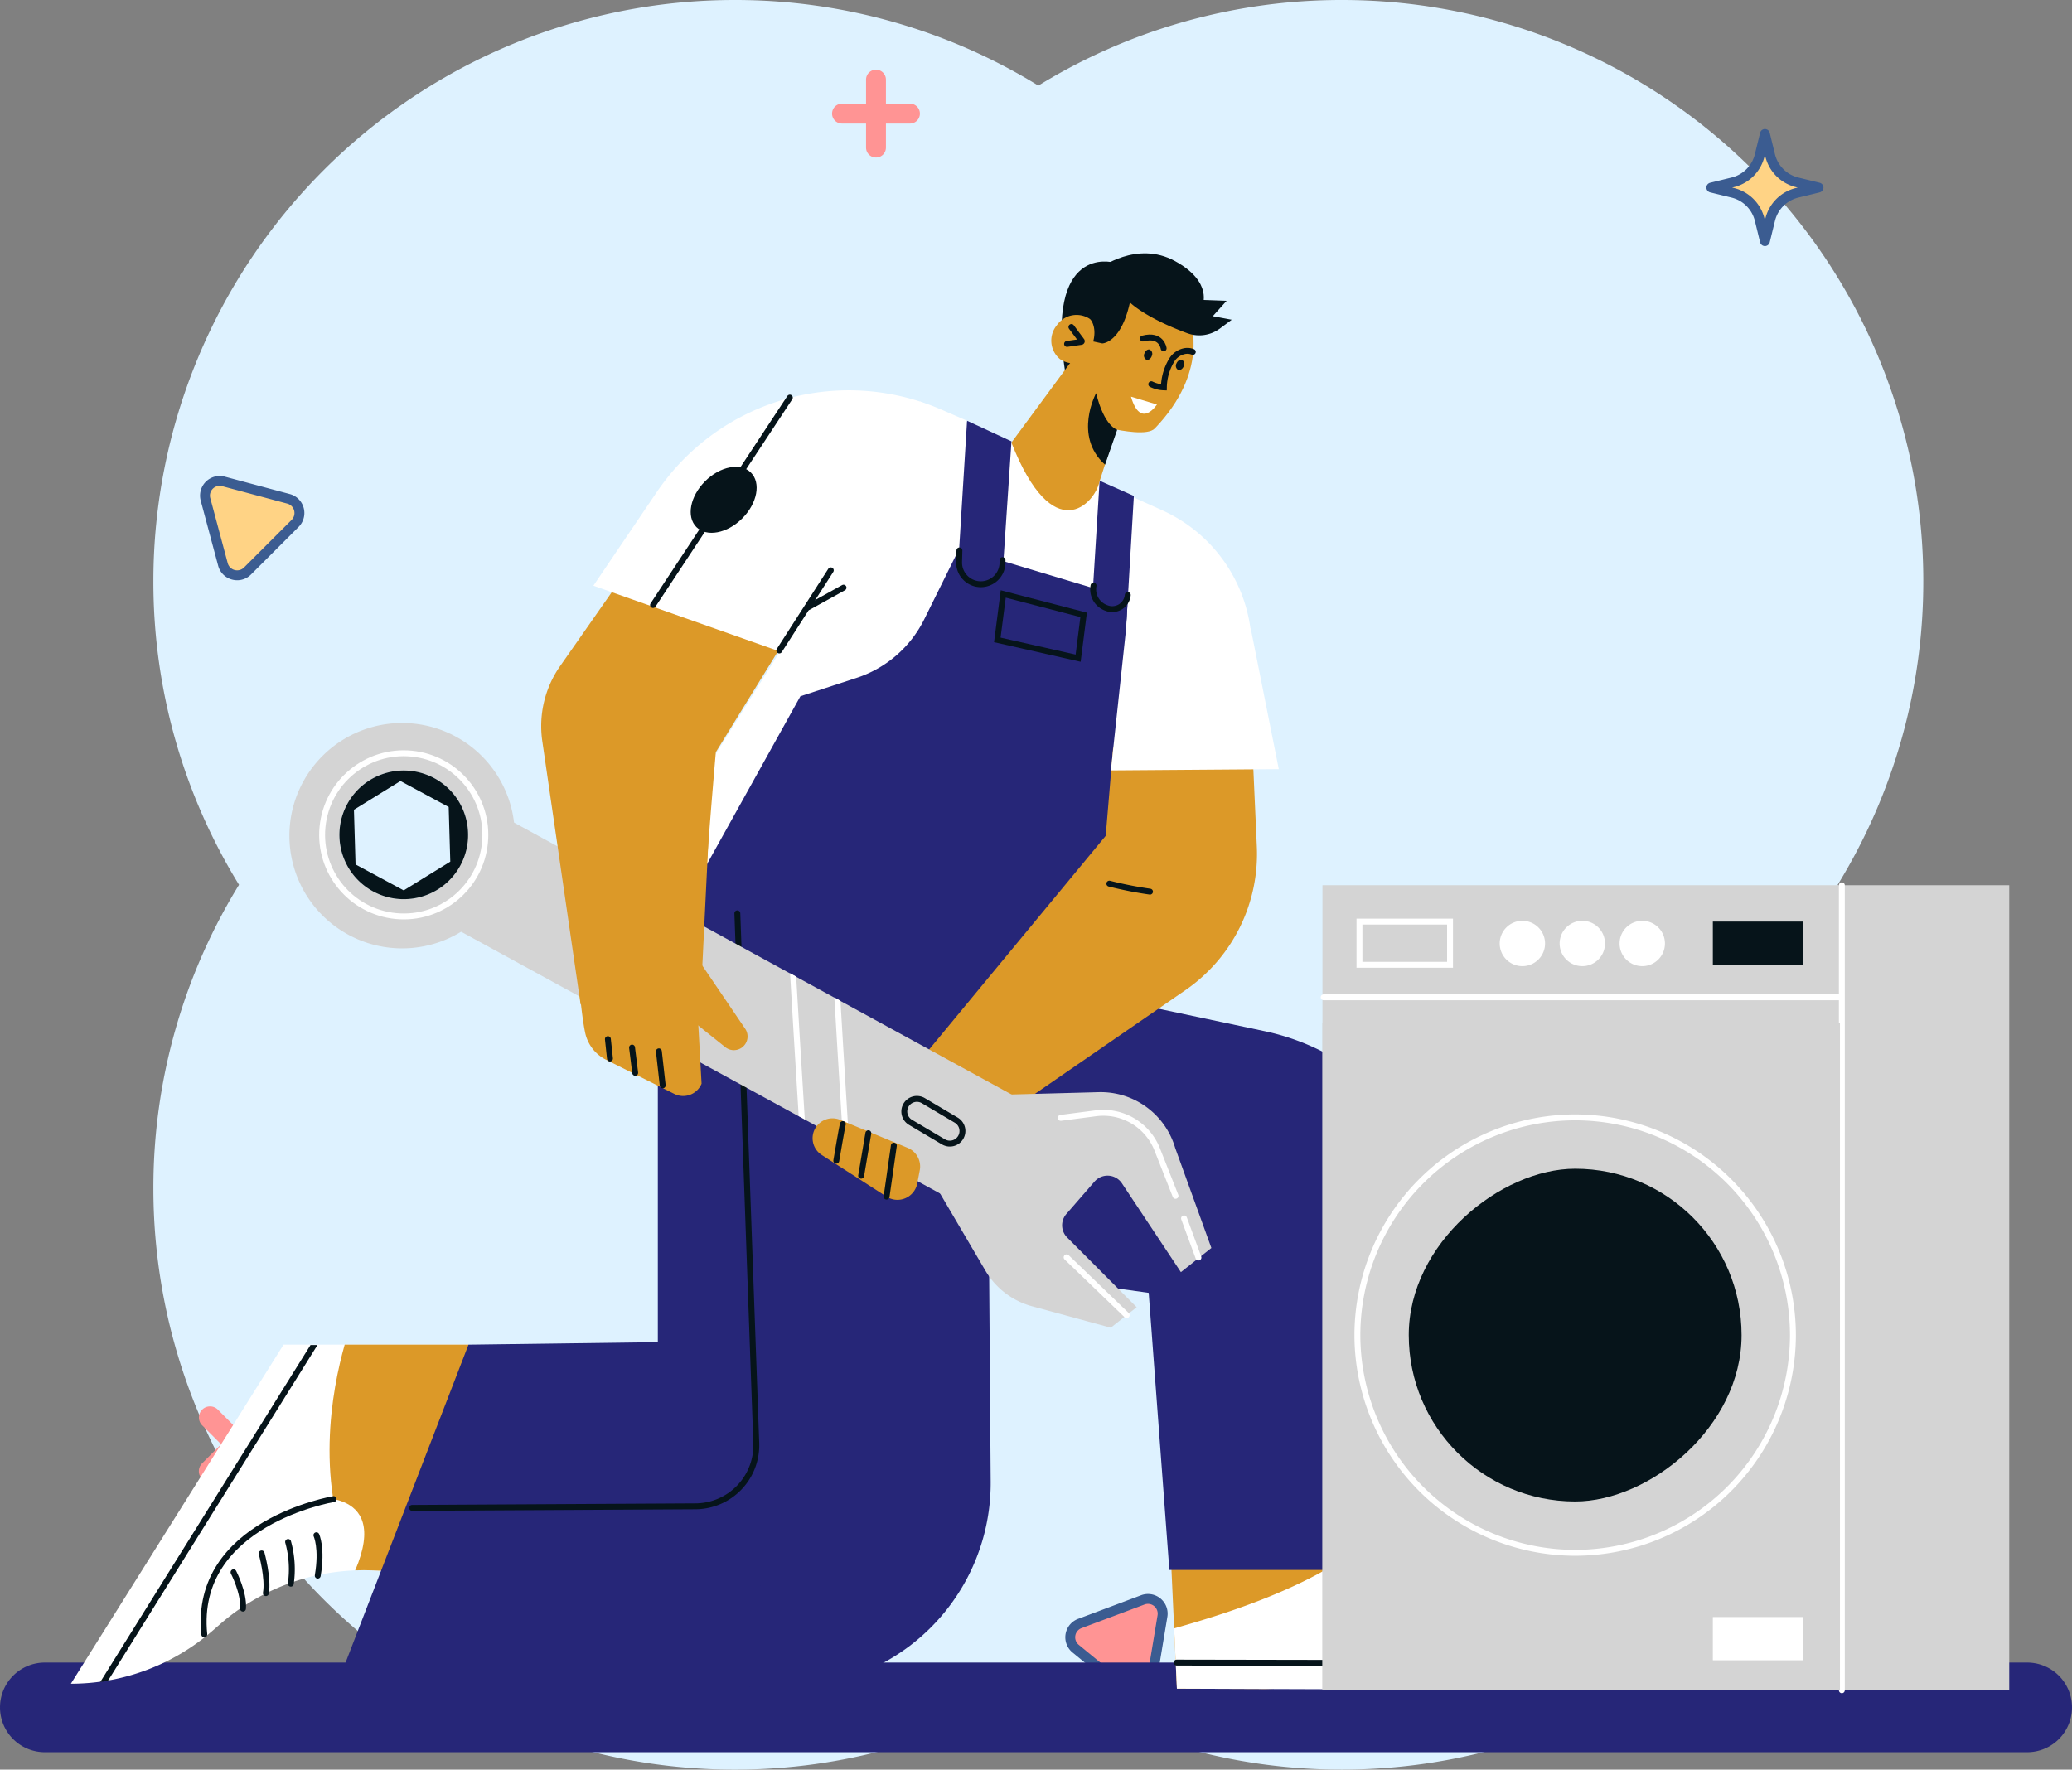 <svg xmlns="http://www.w3.org/2000/svg" xmlns:xlink="http://www.w3.org/1999/xlink" width="351.203" height="300" viewBox="0 0 351.203 300">
  <rect x="0" y="0" width="351.203" height="300" fill="#808080" stroke="none"/>
  <defs>
    <clipPath id="clip-path">
      <path id="Path_104" data-name="Path 104" d="M-1871.683,1008.215a36.6,36.6,0,0,0,24.069-9.029l1.233-1.075a37.033,37.033,0,0,1,22.9-9.111q1.466-.061,2.939,0l11.637.461,4.628-38.73h-31.354Z" transform="translate(1871.683 -950.728)" fill="none"/>
    </clipPath>
    <clipPath id="clip-path-2">
      <path id="Path_134" data-name="Path 134" d="M-1792.977,849.624l92.307,50.458,9.742-18.083-92.307-50.458Z" transform="translate(1792.977 -831.542)" fill="none"/>
    </clipPath>
  </defs>
  <g id="vect-03" transform="translate(-12 -236)">
    <g id="Group_24" data-name="Group 24" transform="translate(-202.617 -4.617)">
      <path id="Path_14" data-name="Path 14" d="M540.617,339.125a98.508,98.508,0,0,0-98.508-98.508h0a98.046,98.046,0,0,0-51.492,14.515,98.046,98.046,0,0,0-51.492-14.515h0a98.508,98.508,0,0,0-98.508,98.508h0a98.046,98.046,0,0,0,14.515,51.492,98.046,98.046,0,0,0-14.515,51.492h0a98.508,98.508,0,0,0,98.508,98.508h0A98.044,98.044,0,0,0,390.617,526.1a98.045,98.045,0,0,0,51.492,14.515h0a98.508,98.508,0,0,0,98.508-98.508h0A98.045,98.045,0,0,0,526.1,390.617a98.044,98.044,0,0,0,14.515-51.492Z" transform="translate(0 0)" fill="#def2ff"/>
      <g id="Group_18" data-name="Group 18" transform="translate(497.428 450.392)">
        <path id="Path_15" data-name="Path 15" d="M3313.595,2752.594l3.186,1.932a6.24,6.24,0,0,0,6.473,0l3.186-1.932-1.932,3.186a6.241,6.241,0,0,0,0,6.473l1.932,3.186-3.186-1.932a6.241,6.241,0,0,0-6.473,0l-3.186,1.932,1.932-3.186a6.24,6.24,0,0,0,0-6.473Z" transform="translate(-3312.756 -2751.755)" fill="#94e3ff"/>
        <path id="Path_16" data-name="Path 16" d="M3304.433,2757.116a.839.839,0,0,1-.717-1.273l1.932-3.186a5.387,5.387,0,0,0,0-5.6l-1.932-3.186a.838.838,0,0,1,1.152-1.152l3.186,1.932a5.384,5.384,0,0,0,5.6,0l3.186-1.932a.838.838,0,0,1,1.152,1.152l-1.932,3.186a5.386,5.386,0,0,0,0,5.6l1.932,3.186a.838.838,0,0,1-1.152,1.151l-3.186-1.932a5.385,5.385,0,0,0-5.6,0l-3.186,1.932A.836.836,0,0,1,3304.433,2757.116Zm2.492-11.191.157.259a7.059,7.059,0,0,1,0,7.342l-.157.259.259-.157a7.058,7.058,0,0,1,7.342,0l.259.157-.157-.259a7.058,7.058,0,0,1,0-7.342l.157-.259-.259.157a7.057,7.057,0,0,1-7.342,0Z" transform="translate(-3303.594 -2742.595)" fill="#3b5c91"/>
      </g>
      <g id="Group_19" data-name="Group 19" transform="translate(503.85 262.493)">
        <path id="Path_17" data-name="Path 17" d="M3390.19,520.611l3.619-.886a6.241,6.241,0,0,0,4.577-4.577l.887-3.619.886,3.619a6.24,6.24,0,0,0,4.577,4.577l3.619.886-3.619.886a6.24,6.24,0,0,0-4.577,4.577l-.886,3.619-.887-3.619a6.24,6.24,0,0,0-4.577-4.577Z" transform="translate(-3389.352 -510.691)" fill="#ffd385"/>
        <path id="Path_18" data-name="Path 18" d="M3390.11,521.37h0a.838.838,0,0,1-.814-.639l-.886-3.619a5.386,5.386,0,0,0-3.962-3.962l-3.619-.886a.838.838,0,0,1,0-1.629l3.619-.886a5.386,5.386,0,0,0,3.962-3.962l.886-3.619a.838.838,0,0,1,1.628,0l.887,3.619a5.384,5.384,0,0,0,3.962,3.962l3.619.886a.838.838,0,0,1,0,1.629l-3.619.886a5.384,5.384,0,0,0-3.962,3.962l-.887,3.619A.838.838,0,0,1,3390.11,521.37Zm-5.558-9.921.294.072a7.057,7.057,0,0,1,5.192,5.192l.072.294.072-.294a7.057,7.057,0,0,1,5.192-5.192l.294-.072-.294-.072a7.057,7.057,0,0,1-5.192-5.192l-.072-.294-.072.294a7.057,7.057,0,0,1-5.192,5.192Z" transform="translate(-3380.19 -501.529)" fill="#3b5c91"/>
      </g>
      <g id="Group_20" data-name="Group 20" transform="translate(248.525 321.303)">
        <path id="Path_19" data-name="Path 19" d="M345.024,1216.1l2.952,11.018a2.492,2.492,0,0,0,4.169,1.117l8.065-8.066a2.492,2.492,0,0,0-1.117-4.169l-11.018-2.952A2.492,2.492,0,0,0,345.024,1216.1Z" transform="translate(-344.098 -1212.127)" fill="#ffd385"/>
        <path id="Path_20" data-name="Path 20" d="M341.233,1220.646a3.384,3.384,0,0,1-.877-.116,3.3,3.3,0,0,1-2.355-2.355l-2.952-11.018h0a3.33,3.33,0,0,1,4.079-4.078l11.018,2.952a3.33,3.33,0,0,1,1.493,5.572l-8.066,8.066A3.293,3.293,0,0,1,341.233,1220.646Zm-4.564-13.923,2.952,11.018a1.653,1.653,0,0,0,2.766.741l8.065-8.066a1.653,1.653,0,0,0-.741-2.766l-11.018-2.952a1.653,1.653,0,0,0-2.025,2.025Z" transform="translate(-334.932 -1202.962)" fill="#3b5c91"/>
      </g>
      <g id="Group_21" data-name="Group 21" transform="translate(395.182 510.844)">
        <path id="Path_21" data-name="Path 21" d="M2107.877,3487.768l1.87-11.252a2.492,2.492,0,0,0-3.333-2.742l-10.68,4.006a2.492,2.492,0,0,0-.708,4.258l8.809,7.246A2.492,2.492,0,0,0,2107.877,3487.768Z" transform="translate(-2093.278 -3472.773)" fill="#ff9494"/>
        <path id="Path_22" data-name="Path 22" d="M2096.236,3481.523a3.3,3.3,0,0,1-2.1-.762l-8.809-7.246a3.33,3.33,0,0,1,.946-5.69l10.68-4.006a3.33,3.33,0,0,1,4.455,3.664l-1.87,11.252a3.3,3.3,0,0,1-2.115,2.572A3.356,3.356,0,0,1,2096.236,3481.523Zm1.887-16.242a1.669,1.669,0,0,0-.586.107l-10.679,4.006a1.653,1.653,0,0,0-.47,2.825l8.81,7.246a1.653,1.653,0,0,0,2.681-1.006h0l1.87-11.252a1.657,1.657,0,0,0-1.625-1.927Z" transform="translate(-2084.106 -3463.602)" fill="#3b5c91"/>
      </g>
      <g id="Group_22" data-name="Group 22" transform="translate(248.336 479.039)">
        <path id="Path_23" data-name="Path 23" d="M341.767,3090.7l3.216-3.216a1.881,1.881,0,0,0-2.661-2.661l-3.216,3.216-3.216-3.216a1.881,1.881,0,1,0-2.66,2.661l3.216,3.216-3.216,3.216a1.881,1.881,0,1,0,2.66,2.66l3.216-3.216,3.216,3.216a1.881,1.881,0,1,0,2.661-2.66Z" transform="translate(-332.679 -3084.272)" fill="#ff9494"/>
      </g>
      <g id="Group_23" data-name="Group 23" transform="translate(355.654 252.436)">
        <path id="Path_24" data-name="Path 24" d="M1625.857,387.337h-4.073v-4.073a1.685,1.685,0,0,0-3.37,0v4.073h-4.073a1.685,1.685,0,0,0,0,3.37h4.073v4.073a1.685,1.685,0,0,0,3.37,0v-4.073h4.073a1.685,1.685,0,0,0,0-3.37Z" transform="translate(-1612.656 -381.579)" fill="#ff9494"/>
      </g>
    </g>
    <g id="Group_68" data-name="Group 68" transform="translate(1899.355 -430.331)">
      <path id="Path_85" data-name="Path 85" d="M-1543.754,1036.17h-336a7.6,7.6,0,0,1-7.6-7.6h0a7.6,7.6,0,0,1,7.6-7.6h336a7.6,7.6,0,0,1,7.6,7.6h0A7.6,7.6,0,0,1-1543.754,1036.17Z" transform="translate(0 -72.786)" fill="#262678"/>
      <g id="Group_66" data-name="Group 66" transform="translate(-1875.343 709.278)">
        <g id="Group_56" data-name="Group 56" transform="translate(184.728 183.333)">
          <path id="Path_86" data-name="Path 86" d="M-1588.708,1007.9l-24.142.624-15.082-.058-.464-10.221-2.278-49.779,38.869.218,1.509,28.88Z" transform="translate(1630.675 -948.467)" fill="#dc9928"/>
          <path id="Path_87" data-name="Path 87" d="M-1559.476,1017.552l-52.682-.189-15.081-.057-.464-10.222c10.8-3.04,30.853-9.343,38.1-20.682.021-.029.036-.058.057-.087.856,6.928.015,12.615,8.126,15.089l1.567.479A36.616,36.616,0,0,1-1559.476,1017.552Z" transform="translate(1629.981 -957.305)" fill="#fff"/>
          <path id="Path_88" data-name="Path 88" d="M-1591.2,1001.08s-5.75-12.261,9.914-14.67Z" transform="translate(1621.697 -957.327)" fill="#fff"/>
          <path id="Path_89" data-name="Path 89" d="M-1592.212,999.627s8.654,18.326,23.745,6.674" transform="translate(1621.693 -960.414)" fill="none" stroke="#06141a" stroke-linecap="round" stroke-miterlimit="10" stroke-width="1"/>
          <g id="Group_55" data-name="Group 55" transform="translate(2.699 55.578)">
            <line id="Line_27" data-name="Line 27" x2="64.098" y2="0.115" fill="none" stroke="#06141a" stroke-linecap="round" stroke-miterlimit="10" stroke-width="1"/>
          </g>
          <path id="Path_90" data-name="Path 90" d="M-1585.081,994.342s1.479-2,5.77-3.181" transform="translate(1620.028 -958.437)" fill="none" stroke="#06141a" stroke-linecap="round" stroke-miterlimit="10" stroke-width="1"/>
          <path id="Path_91" data-name="Path 91" d="M-1582.282,1000.506a10.847,10.847,0,0,1,4.66-2.589" transform="translate(1619.374 -960.014)" fill="none" stroke="#06141a" stroke-linecap="round" stroke-miterlimit="10" stroke-width="1"/>
          <path id="Path_92" data-name="Path 92" d="M-1577.939,1005.628a18.6,18.6,0,0,1,4.114-2.374" transform="translate(1618.36 -961.261)" fill="none" stroke="#06141a" stroke-linecap="round" stroke-miterlimit="10" stroke-width="1"/>
          <line id="Line_28" data-name="Line 28" y1="2.294" x2="3.956" transform="translate(45.089 44.367)" fill="none" stroke="#06141a" stroke-linecap="round" stroke-miterlimit="10" stroke-width="1"/>
        </g>
        <path id="Path_93" data-name="Path 93" d="M-1741.881,839.82V982.864h21.786a34.631,34.631,0,0,0,34.631-34.886l-.7-95.605Z" transform="translate(1841.372 -739.763)" fill="#262678"/>
        <path id="Path_94" data-name="Path 94" d="M-1668.217,868.93l44.871,9.5a39.77,39.77,0,0,1,31.014,32.5l9.6,58.841H-1639.5l-3.5-46.982-31.754-4.432Z" transform="translate(1825.694 -746.56)" fill="#262678"/>
        <path id="Path_95" data-name="Path 95" d="M-1643.83,711.257s-11.642-3.245-8.1,18.965l11.217-8.281Z" transform="translate(1820.523 -709.702)" fill="#06141a"/>
        <g id="Group_59" data-name="Group 59" transform="translate(0 185.009)">
          <path id="Path_96" data-name="Path 96" d="M-1871.683,1008.141a36.6,36.6,0,0,0,24.069-9.029l1.233-1.075a37.033,37.033,0,0,1,22.9-9.111q1.466-.061,2.939,0l11.637.461,4.628-38.73h-31.354Z" transform="translate(1871.683 -950.654)" fill="#fff"/>
          <path id="Path_97" data-name="Path 97" d="M-1810.128,988.925q1.466-.061,2.939,0l11.637.461,4.628-38.73h-20.988C-1814.075,958.29-1817.143,974.429-1810.128,988.925Z" transform="translate(1858.324 -950.654)" fill="#dc9928"/>
          <path id="Path_98" data-name="Path 98" d="M-1819.938,984.609s14.764-2.361,8.535,12.212Z" transform="translate(1859.599 -958.55)" fill="#fff"/>
          <path id="Path_99" data-name="Path 99" d="M-1820.295,984.819s-23.838,3.974-21.916,22.942" transform="translate(1864.826 -958.632)" fill="none" stroke="#06141a" stroke-linecap="round" stroke-miterlimit="10" stroke-width="1"/>
          <path id="Path_100" data-name="Path 100" d="M-1817.387,992.812s1.028,2.169.228,6.851" transform="translate(1859.004 -960.499)" fill="none" stroke="#06141a" stroke-linecap="round" stroke-miterlimit="10" stroke-width="1"/>
          <path id="Path_101" data-name="Path 101" d="M-1823.643,994.3a17.265,17.265,0,0,1,.456,7.079" transform="translate(1860.465 -960.847)" fill="none" stroke="#06141a" stroke-linecap="round" stroke-miterlimit="10" stroke-width="1"/>
          <path id="Path_102" data-name="Path 102" d="M-1829.5,996.836s1.179,4.223.723,6.735" transform="translate(1861.833 -961.439)" fill="none" stroke="#06141a" stroke-linecap="round" stroke-miterlimit="10" stroke-width="1"/>
          <path id="Path_103" data-name="Path 103" d="M-1835.71,1001.005s1.827,3.54,1.6,6.166" transform="translate(1863.283 -962.412)" fill="none" stroke="#06141a" stroke-linecap="round" stroke-miterlimit="10" stroke-width="1"/>
          <g id="Group_58" data-name="Group 58" transform="translate(0 0.057)">
            <g id="Group_57" data-name="Group 57" clip-path="url(#clip-path)">
              <line id="Line_29" data-name="Line 29" x1="47.605" y2="76.311" transform="translate(-3.001 -5.434)" fill="none" stroke="#06141a" stroke-linecap="round" stroke-miterlimit="10" stroke-width="1"/>
            </g>
          </g>
        </g>
        <path id="Path_105" data-name="Path 105" d="M-1651.287,801.476l-21.3,1.781,3.586,32.931-10.846,21.4-62.036-40.127,29.318-46.792,15.156-28.622,40.908,18.392a25.792,25.792,0,0,1,15.189,21.121Z" transform="translate(1841.372 -716.931)" fill="#fff"/>
        <path id="Path_106" data-name="Path 106" d="M-1674.387,746.309l-2.924,47.342,7.444.927,3.005-44.777Z" transform="translate(1826.293 -717.926)" fill="#262678"/>
        <path id="Path_107" data-name="Path 107" d="M-1645.076,759.57-1648,806.912l6.065.4,2.664-45.162Z" transform="translate(1819.448 -721.022)" fill="#262678"/>
        <path id="Path_108" data-name="Path 108" d="M-1663.692,746.169l12.024-16.3,8.881,4.268-5.992,18.705C-1649.564,756.475-1656.579,764.214-1663.692,746.169Z" transform="translate(1823.113 -714.086)" fill="#dc9928"/>
        <path id="Path_109" data-name="Path 109" d="M-1690.331,774.456l28.516,8.559-2.24,41.728-2.971,49.407-73.09-33.548,22.812-41.015,9.516-3.11a19.6,19.6,0,0,0,11.474-9.934Z" transform="translate(1840.959 -724.499)" fill="#262678"/>
        <path id="Path_110" data-name="Path 110" d="M-1742.983,1008.631H-1813.1l22.495-58.193,53.9-.714Z" transform="translate(1858.002 -765.427)" fill="#262678"/>
        <path id="Path_111" data-name="Path 111" d="M-1630.165,723.087s3.261,8.473-6.022,18.157c-1.206,1.258-5.59.373-7.195.077L-1650,727.589S-1642.912,711.843-1630.165,723.087Z" transform="translate(1819.915 -711.557)" fill="#dc9928"/>
        <path id="Path_112" data-name="Path 112" d="M-1633.046,731.638c-.158.474-.566.766-.911.651a.813.813,0,0,1-.339-1.068c.159-.474.567-.766.911-.651A.813.813,0,0,1-1633.046,731.638Z" transform="translate(1816.263 -714.245)" fill="#06141a"/>
        <path id="Path_113" data-name="Path 113" d="M-1626,733.947c-.195.461-.625.719-.96.576a.812.812,0,0,1-.253-1.091c.195-.461.625-.719.96-.577A.813.813,0,0,1-1626,733.947Z" transform="translate(1814.616 -714.775)" fill="#06141a"/>
        <path id="Path_114" data-name="Path 114" d="M-1637.25,740.981l4.4,1.328S-1635.606,746.6-1637.25,740.981Z" transform="translate(1816.938 -716.682)" fill="#fff"/>
        <path id="Path_115" data-name="Path 115" d="M-1641.8,746.4s-2.175-.48-3.574-6.2c0,0-3.932,7.242,1.51,12.128Z" transform="translate(1819.156 -716.499)" fill="#06141a"/>
        <path id="Path_116" data-name="Path 116" d="M-1647.727,729.326a4.078,4.078,0,0,1-5.653,1.073,4.077,4.077,0,0,1-.567-5.726,4.077,4.077,0,0,1,5.653-1.074A4.077,4.077,0,0,1-1647.727,729.326Z" transform="translate(1821.049 -712.454)" fill="#dc9928"/>
        <path id="Path_117" data-name="Path 117" d="M-1650.645,725.574c.061.088,1.342,1.806,1.738,2.337a.116.116,0,0,1-.082.184l-2.393.345" transform="translate(1820.238 -713.084)" fill="none" stroke="#06141a" stroke-linecap="round" stroke-miterlimit="10" stroke-width="1"/>
        <path id="Path_118" data-name="Path 118" d="M-1632.758,736.507a5.18,5.18,0,0,0,2.135.534,9.2,9.2,0,0,1,1.3-4.568,3.328,3.328,0,0,1,2.049-1.542,2.485,2.485,0,0,1,1.551.094" transform="translate(1815.889 -714.316)" fill="none" stroke="#06141a" stroke-linecap="round" stroke-miterlimit="10" stroke-width="1"/>
        <path id="Path_119" data-name="Path 119" d="M-1634.625,728.066c3.193-.852,3.525,1.669,3.525,1.669" transform="translate(1816.325 -713.624)" fill="none" stroke="#06141a" stroke-linecap="round" stroke-miterlimit="10" stroke-width="1"/>
        <path id="Path_120" data-name="Path 120" d="M-1647.3,720.135c2.181,1.6,1.217,4.524,1.217,4.524l1.539.335s3.18-.023,4.686-6.95c0,0,2.5,2.559,9.737,5.223a5.866,5.866,0,0,0,5.52-.8l2.005-1.489-3.212-.6,2.342-2.61-5.421-.2a14.155,14.155,0,0,0-13.785-6.291S-1649.189,718.756-1647.3,720.135Z" transform="translate(1819.365 -709.72)" fill="#06141a"/>
        <path id="Path_121" data-name="Path 121" d="M-1667.9,776.632v.408a3.68,3.68,0,0,1-4.512,3.584h0a3.679,3.679,0,0,1-2.845-3.694l.054-1.941" transform="translate(1825.813 -724.623)" fill="none" stroke="#06141a" stroke-linecap="round" stroke-miterlimit="10" stroke-width="1"/>
        <path id="Path_122" data-name="Path 122" d="M-1645.544,782.77a3.349,3.349,0,0,0,2.191,3.8,2.642,2.642,0,0,0,3.612-2.2" transform="translate(1818.885 -726.44)" fill="none" stroke="#06141a" stroke-linecap="round" stroke-miterlimit="10" stroke-width="1"/>
        <path id="Path_123" data-name="Path 123" d="M-1652.175,788.162l-13.627-3.545-1.006,7.788,13.7,3.1Z" transform="translate(1823.84 -726.871)" fill="none" stroke="#06141a" stroke-linecap="round" stroke-miterlimit="10" stroke-width="1"/>
        <path id="Path_124" data-name="Path 124" d="M-1741.091,855.264l3.207,89.795a10.358,10.358,0,0,1-10.294,10.728l-48.037.268" transform="translate(1854.06 -743.369)" fill="none" stroke="#06141a" stroke-linecap="round" stroke-miterlimit="10" stroke-width="1"/>
        <path id="Path_125" data-name="Path 125" d="M-1626.785,718.163s1.892-3.995-4.625-7.568-12.824,1.261-12.824,1.261Z" transform="translate(1818.569 -709.278)" fill="#06141a"/>
        <path id="Path_126" data-name="Path 126" d="M-1645.284,812.955l-6.067,2.908-1.25,14.887-32.049,38.786,17.615,6.635,27.947-19.261a28.041,28.041,0,0,0,12.1-24.349l-1.168-25.981Z" transform="translate(1828.007 -732)" fill="#dc9928"/>
        <g id="Group_63" data-name="Group 63" transform="translate(37.039 79.622)">
          <g id="Group_60" data-name="Group 60">
            <path id="Path_127" data-name="Path 127" d="M-1672.9,895.348l-7.527,15.384,8.419,14.335a13.143,13.143,0,0,0,7.883,6.031l13.366,3.642,4.39-3.476-11.789-11.824a2.931,2.931,0,0,1-.127-3.979l4.773-5.491a2.927,2.927,0,0,1,4.617.253l10.024,15.1c1.808-1.433,3.565-2.828,5.166-4.1l-6.135-16.96a13.152,13.152,0,0,0-12.976-9.454Z" transform="translate(1789.982 -832.225)" fill="#d4d4d4"/>
            <path id="Path_128" data-name="Path 128" d="M-1821.07,823.207a19.1,19.1,0,0,0,7.758,25.875,19.1,19.1,0,0,0,25.878-7.756,19.107,19.107,0,0,0-7.758-25.88A19.1,19.1,0,0,0-1821.07,823.207Zm10.393.3a10.922,10.922,0,0,1,15.31,1.913,10.922,10.922,0,0,1-1.911,15.308,10.924,10.924,0,0,1-15.31-1.909A10.925,10.925,0,0,1-1810.676,823.509Z" transform="translate(1823.359 -813.158)" fill="#d4d4d4"/>
            <path id="Path_129" data-name="Path 129" d="M-1793.011,849.65l92.307,50.458,9.742-18.083-92.307-50.458Z" transform="translate(1816.272 -817.457)" fill="#d4d4d4"/>
          </g>
          <path id="Path_130" data-name="Path 130" d="M-1686.328,900.272l5.582,3.308a2.136,2.136,0,0,0,2.927-.749h0a2.137,2.137,0,0,0-.749-2.927l-5.582-3.308a2.136,2.136,0,0,0-2.927.749h0A2.136,2.136,0,0,0-1686.328,900.272Z" transform="translate(1791.604 -832.573)" fill="none" stroke="#06141a" stroke-linecap="round" stroke-miterlimit="10" stroke-width="1"/>
          <path id="Path_131" data-name="Path 131" d="M-1633.33,913.451l-3.1-7.86a9.825,9.825,0,0,0-10.4-6.133l-5.96.774" transform="translate(1783.53 -833.291)" fill="none" stroke="#fff" stroke-linecap="round" stroke-miterlimit="10" stroke-width="1"/>
          <g id="Group_62" data-name="Group 62" transform="translate(23.287 14.091)">
            <g id="Group_61" data-name="Group 61" clip-path="url(#clip-path-2)">
              <path id="Path_132" data-name="Path 132" d="M-1700.359,902.679c-.2-.562-3.068-49.664-3.068-49.664" transform="translate(1772.065 -836.556)" fill="none" stroke="#fff" stroke-linecap="round" stroke-miterlimit="10" stroke-width="1"/>
              <path id="Path_133" data-name="Path 133" d="M-1710,899.9c-.2-.562-3.068-49.664-3.068-49.664" transform="translate(1774.316 -835.907)" fill="none" stroke="#fff" stroke-linecap="round" stroke-miterlimit="10" stroke-width="1"/>
            </g>
          </g>
          <circle id="Ellipse_3" data-name="Ellipse 3" cx="13.833" cy="13.833" r="13.833" transform="translate(4.282 31.399) rotate(-84.474)" fill="none" stroke="#fff" stroke-linecap="round" stroke-miterlimit="10" stroke-width="1"/>
          <path id="Path_135" data-name="Path 135" d="M-1808.094,825.964A10.925,10.925,0,0,0-1810,841.277a10.924,10.924,0,0,0,15.31,1.908,10.922,10.922,0,0,0,1.911-15.308A10.922,10.922,0,0,0-1808.094,825.964Zm-1.741,4.357,7.891-4.873,8.168,4.4.271,9.272-7.891,4.872-8.167-4.4Z" transform="translate(1820.777 -815.613)" fill="#06141a"/>
          <line id="Line_30" data-name="Line 30" x2="2.443" y2="6.635" transform="translate(151.644 83.986)" fill="none" stroke="#fff" stroke-linecap="round" stroke-miterlimit="10" stroke-width="1"/>
          <line id="Line_31" data-name="Line 31" x1="10.18" y1="9.803" transform="translate(131.741 90.585)" fill="none" stroke="#fff" stroke-linecap="round" stroke-miterlimit="10" stroke-width="1"/>
        </g>
        <g id="Group_64" data-name="Group 64" transform="translate(81.795 65.519)">
          <path id="Path_136" data-name="Path 136" d="M-1738.568,826.17l-1.173,24.1,2.838,6.85-3.6,1.279.647,11.607a3.371,3.371,0,0,1-4.626,1.733l-11.567-5.784a6.661,6.661,0,0,1-3.543-4.6c-1.591-7.65-2.218-30.5-3.925-39.972-.092-.509-.331-1.584-.668-3.029-3.061-13.149,2.954-22.652,16.422-23.593h0Z" transform="translate(1764.967 -794.759)" fill="#dc9928"/>
          <path id="Path_137" data-name="Path 137" d="M-1734.156,864.145l8.711,12.839a2.323,2.323,0,0,1,.017,2.42h0a2.322,2.322,0,0,1-3.441.618l-6.267-5.013Z" transform="translate(1758.001 -810.962)" fill="#dc9928"/>
          <line id="Line_32" data-name="Line 32" x2="0.647" y2="5.766" transform="translate(17.874 69.768)" fill="none" stroke="#06141a" stroke-linecap="round" stroke-miterlimit="10" stroke-width="1"/>
          <line id="Line_33" data-name="Line 33" x2="0.532" y2="4.282" transform="translate(13.326 69.127)" fill="none" stroke="#06141a" stroke-linecap="round" stroke-miterlimit="10" stroke-width="1"/>
          <line id="Line_34" data-name="Line 34" x2="0.352" y2="3.29" transform="translate(9.23 67.696)" fill="none" stroke="#06141a" stroke-linecap="round" stroke-miterlimit="10" stroke-width="1"/>
        </g>
        <path id="Path_138" data-name="Path 138" d="M-1707.629,904.4h0a3.373,3.373,0,0,1,4.636-3.547l11.456,4.75a3.415,3.415,0,0,1,2.047,3.792l-.428,2.243a3.414,3.414,0,0,1-5.2,2.233l-10.99-7.065A3.374,3.374,0,0,1-1707.629,904.4Z" transform="translate(1833.38 -753.953)" fill="#dc9928"/>
        <path id="Path_139" data-name="Path 139" d="M-1638.725,787.578l-2.97,27.643,28.463-.212-4.756-23.85Z" transform="translate(1817.976 -727.563)" fill="#fff"/>
        <path id="Path_140" data-name="Path 140" d="M-1642.032,848.691a66.225,66.225,0,0,0,6.888,1.358" transform="translate(1818.055 -741.834)" fill="none" stroke="#06141a" stroke-linecap="round" stroke-miterlimit="10" stroke-width="1"/>
        <path id="Path_141" data-name="Path 141" d="M-1701.309,901.864c-.11.333-1.108,6.209-1.108,6.209" transform="translate(1832.156 -754.251)" fill="none" stroke="#06141a" stroke-linecap="round" stroke-miterlimit="10" stroke-width="1"/>
        <line id="Line_35" data-name="Line 35" x1="1.22" y2="7.207" transform="translate(133.952 149.165)" fill="none" stroke="#06141a" stroke-linecap="round" stroke-miterlimit="10" stroke-width="1"/>
        <line id="Line_36" data-name="Line 36" x1="1.234" y2="8.642" transform="translate(138.262 151.272)" fill="none" stroke="#06141a" stroke-linecap="round" stroke-miterlimit="10" stroke-width="1"/>
        <path id="Path_142" data-name="Path 142" d="M-1750.236,774.012l-14.232,20.36a17.76,17.76,0,0,0-3.044,12.551l6.521,44.813s21.378-4.935,20.617-6.312,2.3-36.463,2.3-36.463l13.882-22.539Z" transform="translate(1847.394 -724.395)" fill="#dc9928"/>
        <g id="Group_65" data-name="Group 65" transform="translate(88.567 23.225)">
          <path id="Path_143" data-name="Path 143" d="M-1756.133,772.7l39.253,13.854,24.086-41.821-4.417-1.912a39.335,39.335,0,0,0-37.662,3.5,39.07,39.07,0,0,0-9.766,9.441c-.268.361-.526.732-.78,1.107Z" transform="translate(1756.133 -739.579)" fill="#fff"/>
          <line id="Line_37" data-name="Line 37" y1="13.587" x2="8.727" transform="translate(31.514 30.515)" fill="none" stroke="#06141a" stroke-linecap="round" stroke-miterlimit="10" stroke-width="1"/>
          <line id="Line_38" data-name="Line 38" x1="6.002" y2="3.326" transform="translate(36.397 33.452)" fill="none" stroke="#06141a" stroke-linecap="round" stroke-miterlimit="10" stroke-width="1"/>
          <path id="Path_144" data-name="Path 144" d="M-1733.646,766.715c1.739,1.739,5.218,1.082,7.768-1.469s3.209-6.028,1.47-7.768-5.217-1.082-7.768,1.469S-1735.385,764.975-1733.646,766.715Z" transform="translate(1751.109 -743.532)" fill="#06141a"/>
          <line id="Line_39" data-name="Line 39" y1="35.162" x2="23.185" transform="translate(10.112 1.235)" fill="none" stroke="#06141a" stroke-linecap="round" stroke-miterlimit="10" stroke-width="1"/>
        </g>
      </g>
      <g id="Group_67" data-name="Group 67" transform="translate(-1663.198 816.403)">
        <rect id="Rectangle_21" data-name="Rectangle 21" width="116.409" height="136.48" fill="#d4d4d4"/>
        <line id="Line_40" data-name="Line 40" y2="136.466" transform="translate(88.035 0.013)" fill="none" stroke="#fff" stroke-linecap="round" stroke-miterlimit="10" stroke-width="1"/>
        <rect id="Rectangle_22" data-name="Rectangle 22" width="87.715" height="113.157" transform="translate(0 23.323)" fill="#d4d4d4"/>
        <line id="Line_41" data-name="Line 41" x2="87.361" transform="translate(0.203 19.001)" fill="none" stroke="#fff" stroke-linecap="round" stroke-miterlimit="10" stroke-width="1"/>
        <path id="Path_145" data-name="Path 145" d="M-1550.268,974.208a36.952,36.952,0,0,1-36.911-36.911,36.953,36.953,0,0,1,36.911-36.911,36.953,36.953,0,0,1,36.911,36.911A36.953,36.953,0,0,1-1550.268,974.208Z" transform="translate(1593.1 -861.03)" fill="none" stroke="#fff" stroke-linecap="round" stroke-miterlimit="10" stroke-width="1"/>
        <rect id="Rectangle_23" data-name="Rectangle 23" width="56.412" height="56.412" rx="28.206" transform="translate(71.039 48.061) rotate(90)" fill="#06141a"/>
        <rect id="Rectangle_24" data-name="Rectangle 24" width="15.354" height="7.326" transform="translate(66.17 6.164)" fill="#06141a"/>
        <rect id="Rectangle_25" data-name="Rectangle 25" width="15.354" height="7.326" transform="translate(66.17 124.066)" fill="#fff"/>
        <rect id="Rectangle_26" data-name="Rectangle 26" width="15.354" height="7.326" transform="translate(6.27 6.164)" fill="none" stroke="#fff" stroke-linecap="round" stroke-miterlimit="10" stroke-width="1"/>
        <path id="Path_146" data-name="Path 146" d="M-1529.2,860.756a3.844,3.844,0,0,0,3.844,3.844,3.844,3.844,0,0,0,3.844-3.844,3.844,3.844,0,0,0-3.844-3.844A3.844,3.844,0,0,0-1529.2,860.756Z" transform="translate(1579.562 -850.878)" fill="#fff"/>
        <path id="Path_147" data-name="Path 147" d="M-1542.456,860.756a3.844,3.844,0,0,0,3.844,3.844,3.844,3.844,0,0,0,3.844-3.844,3.844,3.844,0,0,0-3.844-3.844A3.844,3.844,0,0,0-1542.456,860.756Z" transform="translate(1582.657 -850.878)" fill="#fff"/>
        <path id="Path_148" data-name="Path 148" d="M-1555.709,860.756a3.844,3.844,0,0,0,3.844,3.844,3.844,3.844,0,0,0,3.844-3.844,3.844,3.844,0,0,0-3.844-3.844A3.844,3.844,0,0,0-1555.709,860.756Z" transform="translate(1585.751 -850.878)" fill="#fff"/>
      </g>
    </g>
  </g>
</svg>
